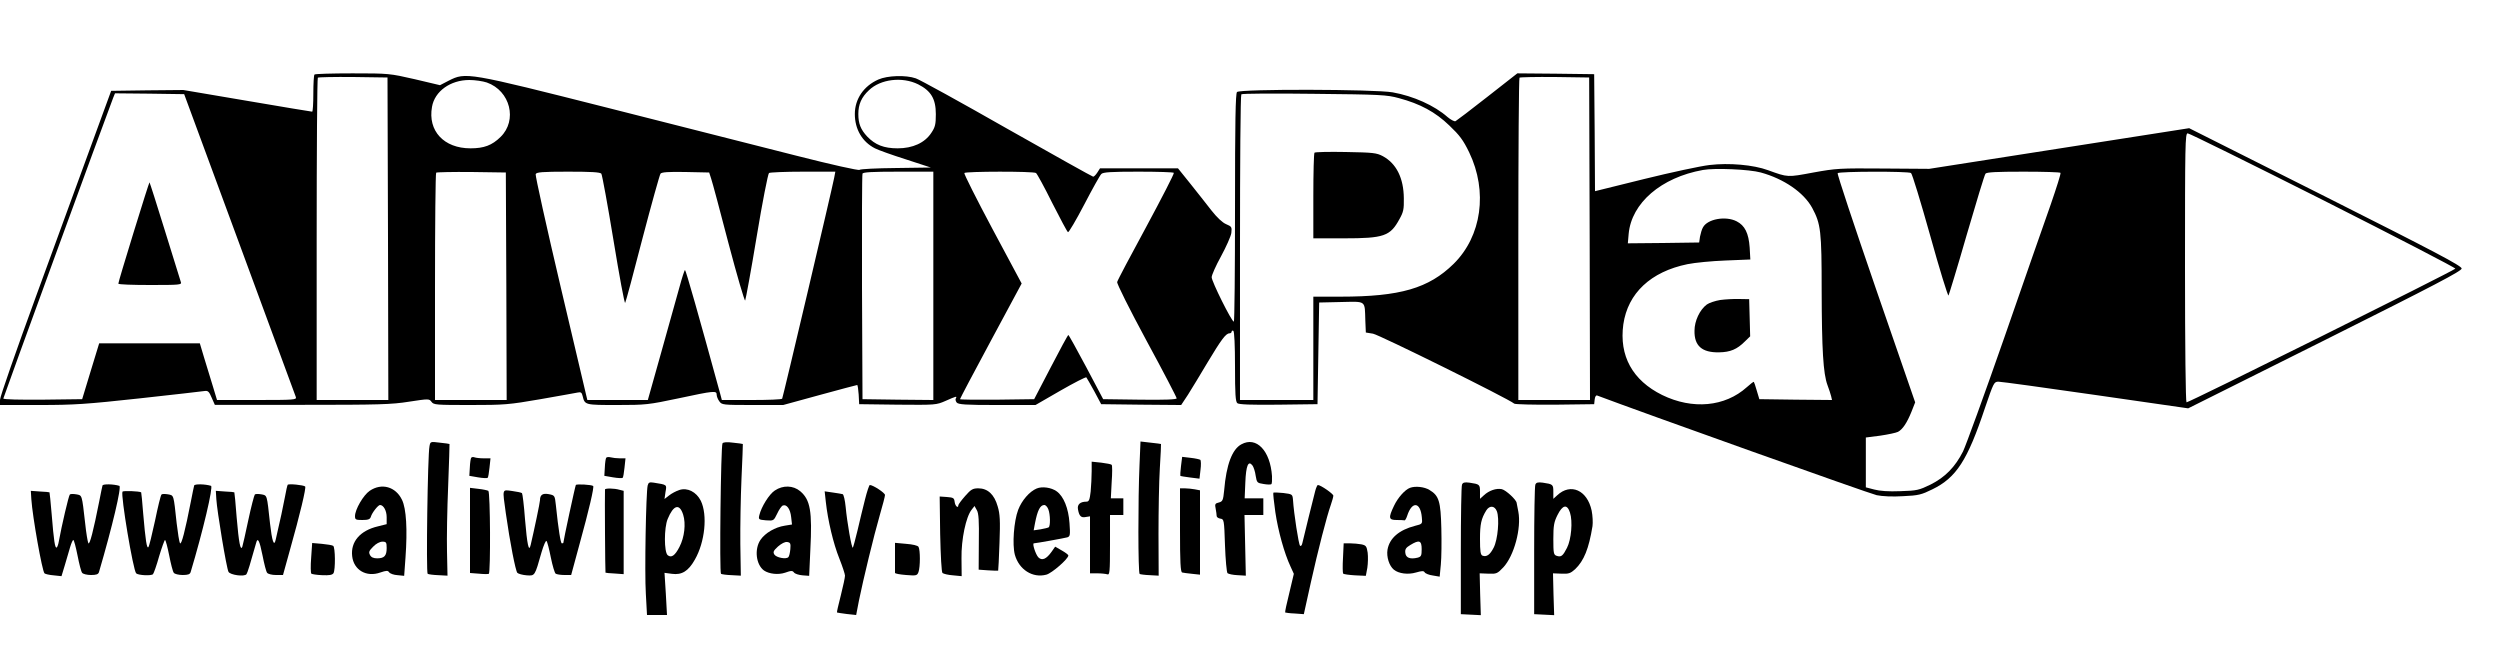 <?xml version="1.0" standalone="no"?>
<!DOCTYPE svg PUBLIC "-//W3C//DTD SVG 20010904//EN"
 "http://www.w3.org/TR/2001/REC-SVG-20010904/DTD/svg10.dtd">
<svg version="1.0" xmlns="http://www.w3.org/2000/svg"
 width="1500pt" height="400pt" viewBox="0 0 1500 400"
 preserveAspectRatio="xMidYMid meet">

<g transform="translate(0,400) scale(0.1,-0.1)"
fill="#000000" stroke="none">
<path d="M1887 3553 c-4 -3 -7 -55 -7 -115 0 -59 -3 -108 -7 -108 -4 0 -180
29 -390 65 l-383 65 -217 -2 -216 -3 -119 -325 c-65 -179 -215 -589 -333 -911
-118 -323 -215 -600 -215 -618 l0 -31 237 0 c209 0 281 5 603 40 201 22 376
42 388 44 20 3 27 -4 42 -40 l19 -43 523 0 c461 0 537 2 643 19 118 18 120 18
134 -1 13 -18 27 -19 232 -19 205 0 232 2 422 35 111 19 212 38 224 40 18 4
24 0 29 -22 13 -53 14 -53 207 -53 172 0 188 2 368 40 215 46 229 47 229 22 0
-10 7 -28 16 -40 15 -21 20 -22 199 -22 l184 0 219 60 c121 33 222 60 225 60
3 0 7 -26 9 -57 l3 -58 231 -3 c228 -2 231 -2 288 23 63 28 70 30 61 15 -4 -6
-1 -17 5 -25 10 -12 53 -15 243 -15 l230 0 149 86 c82 47 152 83 156 80 3 -4
25 -42 48 -84 l41 -77 240 -3 240 -2 41 62 c22 35 75 122 117 193 83 138 110
175 132 175 7 0 13 5 13 11 0 5 5 7 10 4 6 -4 10 -86 10 -214 0 -165 3 -211
14 -220 9 -8 83 -11 247 -9 l234 3 5 305 5 305 132 3 c153 3 141 12 145 -113
l3 -70 43 -7 c36 -6 809 -388 848 -420 6 -4 117 -7 245 -6 l234 3 3 28 c2 17
8 27 15 24 259 -98 1638 -590 1677 -598 33 -7 96 -10 158 -6 93 4 111 9 176
41 144 70 211 174 316 489 52 152 54 157 81 157 16 0 278 -36 583 -80 l555
-80 821 410 c662 331 820 414 820 429 0 16 -158 99 -817 431 l-818 411 -780
-122 -780 -122 -275 2 c-262 2 -282 1 -420 -24 -156 -29 -151 -30 -272 14 -87
32 -233 45 -351 31 -53 -6 -230 -44 -392 -84 l-295 -73 -2 351 -3 351 -231 3
-230 2 -180 -141 c-98 -77 -185 -143 -191 -146 -7 -3 -29 9 -48 25 -78 69
-205 126 -329 148 -108 19 -915 21 -934 2 -9 -9 -12 -177 -12 -695 0 -376 -3
-683 -7 -683 -13 0 -134 243 -133 267 0 12 25 69 56 125 31 57 59 120 62 140
4 36 2 39 -31 53 -22 9 -55 40 -88 82 -29 37 -86 110 -127 161 l-74 92 -234 0
-234 0 -16 -25 c-9 -14 -20 -25 -25 -25 -4 0 -237 130 -516 288 -279 159 -526
295 -548 302 -60 21 -171 17 -225 -7 -88 -39 -141 -117 -141 -207 0 -91 44
-167 121 -206 19 -10 103 -40 185 -66 l150 -49 -210 -3 c-115 -1 -213 -6 -218
-11 -5 -5 -167 31 -375 84 -202 51 -709 180 -1127 286 -854 216 -860 217 -963
165 l-52 -27 -152 36 c-149 34 -154 35 -373 35 -122 0 -225 -3 -228 -7z m441
-985 l2 -968 -215 0 -215 0 0 963 c0 530 3 967 7 971 4 3 99 5 212 4 l206 -3
3 -967z m7210 0 l2 -968 -215 0 -215 0 0 963 c0 530 3 967 7 971 4 3 99 5 212
4 l206 -3 3 -967z m-6617 937 c141 -50 185 -227 82 -327 -51 -50 -99 -68 -180
-68 -160 0 -257 105 -231 249 16 93 110 161 224 161 34 0 81 -7 105 -15z
m2588 -11 c77 -39 106 -87 106 -179 0 -61 -4 -78 -27 -112 -39 -60 -112 -93
-202 -93 -83 0 -135 21 -183 71 -39 42 -53 77 -53 135 0 58 19 101 63 142 70
68 201 83 296 36z m-4072 -959 c183 -495 335 -908 338 -917 6 -17 -9 -18 -233
-18 l-240 0 -25 83 c-14 45 -37 121 -52 170 l-26 87 -302 0 -302 0 -51 -167
-51 -168 -237 -3 c-136 -1 -236 1 -236 7 0 7 611 1680 659 1804 l11 27 207 -2
208 -3 332 -900z m6957 876 c127 -34 218 -83 302 -164 62 -59 83 -87 119 -161
113 -235 75 -503 -93 -669 -150 -147 -321 -197 -679 -197 l-163 0 0 -310 0
-310 -220 0 -220 0 0 913 c0 503 3 917 8 921 4 5 201 6 437 3 399 -4 436 -6
509 -26z m5547 -613 c439 -222 795 -406 791 -410 -19 -18 -1605 -807 -1613
-802 -5 3 -9 332 -9 810 0 740 1 804 16 804 10 0 376 -181 815 -402z m-3376
167 c138 -38 257 -119 308 -212 52 -97 57 -138 57 -498 1 -352 9 -496 35 -566
9 -24 19 -54 22 -67 l5 -22 -218 2 -218 3 -15 50 c-8 28 -16 52 -18 54 -1 2
-20 -12 -42 -32 -131 -118 -326 -136 -508 -47 -178 88 -259 235 -233 424 27
187 165 316 385 361 44 9 147 19 229 22 l148 6 -4 72 c-6 86 -29 132 -78 157
-66 34 -175 14 -202 -36 -7 -11 -14 -37 -18 -56 l-5 -35 -214 -3 -214 -2 5 57
c17 185 195 338 445 383 71 13 279 4 348 -15z m-7527 -682 l2 -683 -215 0
-215 0 0 678 c0 373 3 682 7 686 4 3 99 5 212 4 l206 -3 3 -682z m570 675 c5
-7 38 -187 73 -400 35 -213 66 -382 70 -375 4 6 51 181 104 387 54 206 103
381 108 388 7 9 46 12 151 10 l141 -3 12 -37 c7 -20 54 -195 104 -388 51 -193
96 -347 100 -343 3 5 35 177 69 383 34 206 68 378 74 382 6 4 98 8 205 8 l193
0 -7 -37 c-12 -64 -307 -1317 -312 -1325 -2 -5 -85 -8 -183 -8 l-179 0 -10 38
c-127 464 -206 742 -211 742 -3 0 -18 -46 -33 -102 -16 -57 -65 -232 -109
-390 l-81 -288 -182 0 -181 0 -158 670 c-87 369 -155 677 -152 685 4 12 38 15
194 15 140 0 192 -3 200 -12z m1992 -673 l0 -685 -212 2 -213 3 -3 670 c-1
369 0 676 3 683 3 9 56 12 215 12 l210 0 0 -685z m616 677 c6 -4 50 -84 97
-179 48 -94 90 -174 95 -176 4 -3 48 71 97 165 49 94 95 177 103 184 10 11 58
14 222 14 115 0 211 -3 213 -7 3 -5 -72 -150 -165 -323 -94 -173 -173 -322
-175 -332 -3 -9 74 -163 176 -352 100 -184 181 -340 181 -346 0 -7 -70 -10
-221 -8 l-220 3 -102 193 c-56 105 -104 192 -107 192 -3 0 -50 -87 -105 -193
l-100 -192 -222 -3 c-123 -1 -223 0 -223 3 0 3 83 161 185 350 l185 344 -175
327 c-96 180 -172 331 -169 336 6 10 414 11 430 0z m5250 0 c7 -4 58 -172 115
-375 56 -202 106 -364 110 -360 3 5 53 168 109 363 57 195 107 361 113 368 7
9 65 12 228 12 120 0 220 -3 222 -7 3 -5 -24 -89 -58 -188 -35 -99 -161 -459
-279 -800 -119 -341 -231 -649 -248 -684 -48 -94 -107 -154 -194 -198 -70 -34
-82 -37 -182 -40 -70 -3 -124 1 -157 10 l-50 13 0 150 0 149 86 11 c47 7 95
17 107 23 28 15 54 54 81 121 l22 56 -236 683 c-129 375 -233 687 -229 692 6
11 424 12 440 1z"/>
<path d="M802 2607 c-51 -166 -93 -305 -92 -309 0 -5 86 -8 191 -8 178 0 191
1 184 18 -3 9 -46 147 -95 306 -49 159 -91 290 -93 292 -1 2 -44 -133 -95
-299z"/>
<path d="M7887 3084 c-4 -4 -7 -121 -7 -261 l0 -253 184 0 c239 0 277 13 332
114 25 44 28 61 27 126 -1 122 -45 209 -126 253 -38 20 -58 22 -222 25 -99 2
-183 0 -188 -4z"/>
<path d="M10321 2200 c-30 -5 -66 -17 -80 -27 -42 -31 -74 -98 -74 -157 -2
-91 45 -132 147 -130 68 1 108 18 155 65 l32 31 -3 112 -3 111 -60 1 c-33 1
-84 -2 -114 -6z"/>
<path d="M2577 1323 c-11 -50 -21 -760 -11 -766 5 -3 34 -7 64 -8 l55 -3 -3
145 c-2 79 1 257 7 394 5 138 9 251 8 251 -1 1 -27 5 -58 8 -56 7 -57 7 -62
-21z"/>
<path d="M4335 1340 c-10 -17 -19 -776 -9 -783 5 -3 34 -7 64 -8 l55 -3 -3
189 c-1 105 2 282 7 395 5 113 9 206 8 206 -1 1 -27 5 -59 8 -36 5 -58 3 -63
-4z"/>
<path d="M6837 1208 c-9 -197 -9 -646 1 -652 4 -2 31 -6 61 -7 l53 -3 -1 250
c0 137 3 314 8 394 5 80 8 146 7 146 0 1 -28 4 -62 8 l-61 7 -6 -143z"/>
<path d="M7448 1334 c-55 -30 -90 -121 -103 -276 -6 -60 -9 -67 -32 -73 -22
-5 -25 -10 -19 -37 3 -17 6 -36 6 -44 0 -7 10 -14 23 -16 21 -3 22 -7 27 -160
3 -86 10 -161 15 -167 6 -5 33 -11 60 -12 l50 -3 -4 182 -4 182 57 0 56 0 0
50 0 50 -56 0 -56 0 4 95 c4 102 18 135 43 102 7 -10 16 -37 19 -61 7 -42 9
-44 48 -50 22 -4 43 -4 46 -1 4 3 5 25 4 48 -10 153 -94 241 -184 191z"/>
<path d="M2827 1253 c-3 -4 -7 -31 -8 -58 l-3 -50 52 -9 c29 -5 55 -6 58 -3 3
2 8 30 11 61 l6 56 -41 0 c-22 0 -47 3 -55 6 -8 3 -17 2 -20 -3z"/>
<path d="M3637 1253 c-3 -4 -7 -31 -8 -58 l-3 -50 52 -9 c29 -5 55 -6 58 -3 3
2 8 30 11 61 l6 56 -34 0 c-19 0 -44 3 -55 6 -12 3 -24 2 -27 -3z"/>
<path d="M7086 1203 c-4 -31 -5 -57 -4 -58 2 -2 28 -6 59 -10 l56 -7 6 53 c4
29 3 56 -1 60 -4 3 -30 9 -58 12 l-51 6 -7 -56z"/>
<path d="M6550 1172 c0 -33 -3 -87 -6 -121 -6 -51 -10 -61 -26 -61 -37 0 -56
-17 -50 -47 7 -40 19 -51 47 -45 l25 4 0 -171 0 -171 44 0 c24 0 51 -3 60 -6
14 -5 16 14 16 175 l0 181 40 0 40 0 0 50 0 50 -37 0 -38 0 5 97 c4 54 4 101
0 104 -3 4 -31 9 -62 13 l-58 6 0 -58z"/>
<path d="M3886 1087 c-10 -42 -19 -522 -11 -649 l7 -128 60 0 60 0 -7 127 -8
126 45 -6 c59 -8 98 16 137 85 61 106 77 268 36 353 -27 54 -81 81 -129 65
-19 -6 -47 -21 -62 -33 l-27 -21 6 42 c8 45 11 43 -70 56 -26 4 -32 2 -37 -17z
m213 -175 c17 -54 8 -135 -22 -193 -27 -53 -49 -68 -71 -50 -22 19 -22 164 0
217 35 85 71 95 93 26z"/>
<path d="M8772 1092 c-4 -9 -7 -188 -7 -397 l0 -380 60 -3 60 -3 -4 126 -3
125 52 -2 c49 -2 54 0 90 38 65 70 109 235 90 334 -5 25 -9 48 -10 52 -1 19
-64 77 -89 83 -33 7 -77 -8 -108 -37 l-23 -21 0 42 c0 44 -2 46 -63 55 -30 4
-40 1 -45 -12z m209 -159 c17 -44 6 -171 -19 -219 -22 -43 -42 -57 -67 -48
-12 5 -15 26 -15 100 0 89 7 122 38 172 20 31 50 28 63 -5z"/>
<path d="M9212 1092 c-4 -9 -7 -188 -7 -397 l0 -380 60 -3 60 -3 -4 126 -3
125 51 -2 c44 -2 54 2 82 27 53 51 82 123 104 258 3 21 1 63 -5 93 -26 123
-126 168 -207 92 l-23 -21 0 42 c0 44 -2 46 -63 55 -30 4 -40 1 -45 -12z m208
-168 c17 -52 8 -160 -18 -211 -25 -49 -35 -57 -62 -48 -18 6 -20 15 -20 101 0
81 4 102 25 144 31 62 58 67 75 14z"/>
<path d="M615 1087 c-2 -7 -11 -50 -20 -97 -34 -172 -57 -263 -65 -249 -4 8
-13 61 -19 119 -20 176 -18 167 -53 174 -18 3 -35 3 -39 -1 -7 -7 -49 -187
-66 -281 -3 -18 -9 -35 -13 -37 -10 -6 -17 39 -30 200 -6 71 -12 130 -13 131
-1 1 -27 4 -57 5 l-55 4 3 -50 c7 -105 65 -432 79 -445 4 -4 29 -10 55 -12
l47 -5 20 66 c10 36 25 85 32 109 7 23 15 42 19 42 4 0 15 -42 25 -92 10 -51
22 -99 28 -105 5 -7 29 -13 53 -13 32 0 44 4 48 18 79 269 137 513 122 517
-36 11 -98 12 -101 2z"/>
<path d="M1165 1087 c-2 -7 -11 -50 -20 -97 -34 -175 -57 -263 -65 -249 -5 8
-13 61 -20 119 -19 175 -16 167 -52 174 -18 3 -35 3 -39 -1 -5 -5 -22 -75 -39
-158 -18 -82 -35 -154 -40 -158 -9 -10 -17 39 -31 203 -5 68 -11 125 -12 126
-11 7 -108 11 -112 4 -12 -19 64 -473 82 -490 12 -12 91 -16 101 -5 5 6 22 54
37 108 16 53 32 97 35 97 4 0 15 -42 25 -92 10 -51 22 -99 28 -105 5 -7 29
-13 53 -13 32 0 44 4 48 18 73 243 137 513 122 517 -36 11 -98 12 -101 2z"/>
<path d="M1726 1091 c-2 -3 -10 -35 -16 -71 -10 -55 -28 -138 -56 -259 -10
-44 -22 -7 -34 99 -19 174 -16 167 -52 174 -18 3 -35 3 -39 -1 -4 -5 -22 -73
-39 -153 -17 -80 -33 -152 -36 -160 -11 -29 -21 23 -34 175 -6 83 -13 151 -14
151 0 1 -26 4 -56 5 l-55 4 3 -50 c4 -69 61 -415 73 -436 10 -19 96 -31 108
-14 6 8 23 63 58 188 9 35 20 15 38 -75 10 -51 22 -99 28 -105 5 -7 29 -13 52
-13 l43 0 41 148 c61 216 99 376 92 383 -9 9 -101 18 -105 10z"/>
<path d="M3455 1090 c-4 -6 -75 -336 -75 -347 0 -2 -4 -3 -9 -3 -7 0 -20 78
-36 231 -6 56 -7 57 -42 64 -37 7 -53 -4 -53 -36 0 -13 -35 -180 -56 -269 -11
-47 -21 1 -34 155 -6 83 -15 153 -18 156 -4 4 -31 9 -59 13 -62 8 -59 18 -38
-134 25 -176 58 -344 69 -357 6 -6 31 -13 56 -15 50 -3 48 -7 90 141 12 40 25
70 29 65 5 -5 16 -49 26 -99 10 -49 23 -93 29 -97 6 -4 29 -8 52 -8 l41 0 51
188 c55 199 88 340 81 346 -9 8 -100 13 -104 6z"/>
<path d="M5190 1003 c-12 -49 -33 -132 -45 -186 -13 -55 -26 -101 -28 -103 -7
-7 -35 156 -43 244 -4 41 -12 75 -18 77 -6 2 -33 6 -60 10 l-48 7 7 -64 c12
-110 45 -250 81 -339 19 -48 34 -94 34 -103 0 -10 -11 -63 -25 -118 -14 -55
-25 -101 -23 -103 2 -1 28 -5 59 -9 l56 -6 17 88 c25 123 89 388 125 512 17
58 31 112 31 120 0 13 -72 60 -91 60 -4 0 -17 -39 -29 -87z"/>
<path d="M7891 1053 c-11 -41 -68 -273 -77 -312 -3 -14 -9 -20 -14 -15 -8 8
-37 193 -42 274 -3 35 -4 35 -58 42 -30 3 -57 4 -60 2 -2 -3 3 -55 12 -117 17
-114 54 -247 91 -326 l20 -44 -27 -114 c-16 -63 -27 -116 -25 -118 2 -1 28 -5
58 -6 l54 -4 42 190 c44 197 95 395 120 466 8 23 15 48 15 55 0 11 -76 64 -93
64 -3 0 -11 -17 -16 -37z"/>
<path d="M2218 1055 c-38 -26 -88 -112 -88 -152 0 -21 5 -23 44 -23 35 0 46 4
51 19 7 25 44 71 55 71 21 0 40 -34 40 -73 l0 -42 -52 -13 c-107 -25 -165 -92
-155 -179 9 -83 85 -128 169 -98 36 12 45 13 53 1 6 -8 29 -16 50 -17 l40 -4
8 110 c12 167 5 293 -21 346 -38 79 -122 103 -194 54z m102 -343 c0 -47 -14
-62 -57 -62 -22 0 -36 6 -43 20 -9 17 -6 25 19 50 17 18 40 30 55 30 23 0 26
-4 26 -38z"/>
<path d="M4649 1057 c-34 -22 -81 -98 -93 -148 -6 -26 -4 -27 40 -31 46 -3 46
-3 67 40 11 24 26 46 34 49 23 9 45 -21 50 -70 l5 -44 -43 -7 c-59 -9 -118
-44 -146 -85 -38 -56 -27 -149 21 -184 31 -21 86 -27 127 -13 36 13 44 13 53
1 6 -8 29 -15 51 -17 l40 -3 7 155 c12 234 0 301 -61 353 -42 35 -103 37 -152
4z m93 -352 c-2 -22 -7 -44 -12 -48 -13 -14 -72 -3 -84 16 -9 15 -5 23 22 48
21 18 42 29 55 27 19 -3 22 -8 19 -43z"/>
<path d="M6220 1069 c-43 -18 -89 -71 -111 -128 -26 -69 -36 -208 -20 -269 25
-90 107 -142 189 -120 34 9 132 95 132 115 0 5 -18 18 -39 30 l-40 23 -21 -30
c-32 -45 -58 -56 -80 -34 -16 17 -38 84 -27 84 11 0 184 31 201 36 17 6 18 14
13 85 -6 89 -35 161 -77 191 -32 23 -87 31 -120 17z m70 -125 c12 -31 13 -101
2 -108 -5 -3 -27 -8 -49 -12 l-41 -6 8 43 c15 77 31 109 56 109 8 0 19 -12 24
-26z"/>
<path d="M8460 1073 c-30 -11 -73 -59 -96 -108 -35 -73 -32 -85 16 -85 22 0
43 -1 47 -2 3 -2 11 11 16 27 29 90 80 84 88 -9 4 -39 4 -40 -41 -51 -96 -25
-153 -74 -165 -143 -7 -43 10 -97 38 -120 29 -24 86 -31 133 -17 35 10 46 11
52 1 4 -7 26 -16 49 -19 l41 -7 7 73 c4 40 5 138 3 217 -4 162 -14 196 -71
230 -30 19 -85 25 -117 13z m70 -368 c0 -39 -3 -45 -24 -51 -45 -11 -71 -1
-74 28 -3 22 3 32 30 48 54 33 68 27 68 -25z"/>
<path d="M2820 817 l0 -255 53 -4 c28 -3 55 -3 60 -1 11 6 9 491 -3 498 -5 3
-32 9 -60 12 l-50 6 0 -256z"/>
<path d="M3630 1063 c-2 -34 1 -497 3 -499 1 -1 26 -4 55 -5 l54 -4 0 250 0
250 -24 6 c-33 10 -88 10 -88 2z"/>
<path d="M5791 1024 c-23 -26 -41 -51 -41 -55 0 -22 -19 -6 -22 19 -3 24 -7
27 -47 30 l-43 3 3 -225 c3 -132 8 -229 14 -234 6 -5 34 -12 63 -14 l52 -5 -1
106 c-2 115 27 251 61 293 l17 22 14 -25 c11 -18 14 -64 12 -191 l-1 -166 56
-4 c31 -2 59 -3 61 -2 1 2 5 76 8 166 5 134 3 174 -11 220 -20 71 -60 108
-116 108 -33 0 -44 -6 -79 -46z"/>
<path d="M7080 820 c0 -192 3 -252 13 -255 6 -2 33 -5 60 -8 l47 -5 0 253 0
253 -31 6 c-17 3 -44 6 -60 6 l-29 0 0 -250z"/>
<path d="M1867 654 c-4 -49 -3 -92 1 -96 4 -3 33 -8 65 -9 42 -2 61 1 68 12
12 20 11 156 -2 164 -6 4 -36 9 -68 12 l-58 5 -6 -88z"/>
<path d="M5370 656 c0 -47 0 -89 0 -93 0 -5 29 -10 66 -13 62 -5 67 -4 75 18
11 30 11 133 0 151 -5 8 -35 15 -75 18 l-66 6 0 -87z"/>
<path d="M8058 653 c-3 -49 -2 -91 1 -95 3 -3 35 -8 71 -10 l65 -3 9 48 c4 26
5 67 2 91 -6 39 -10 44 -38 50 -17 3 -47 6 -68 6 l-38 0 -4 -87z"/>
</g>
</svg>
